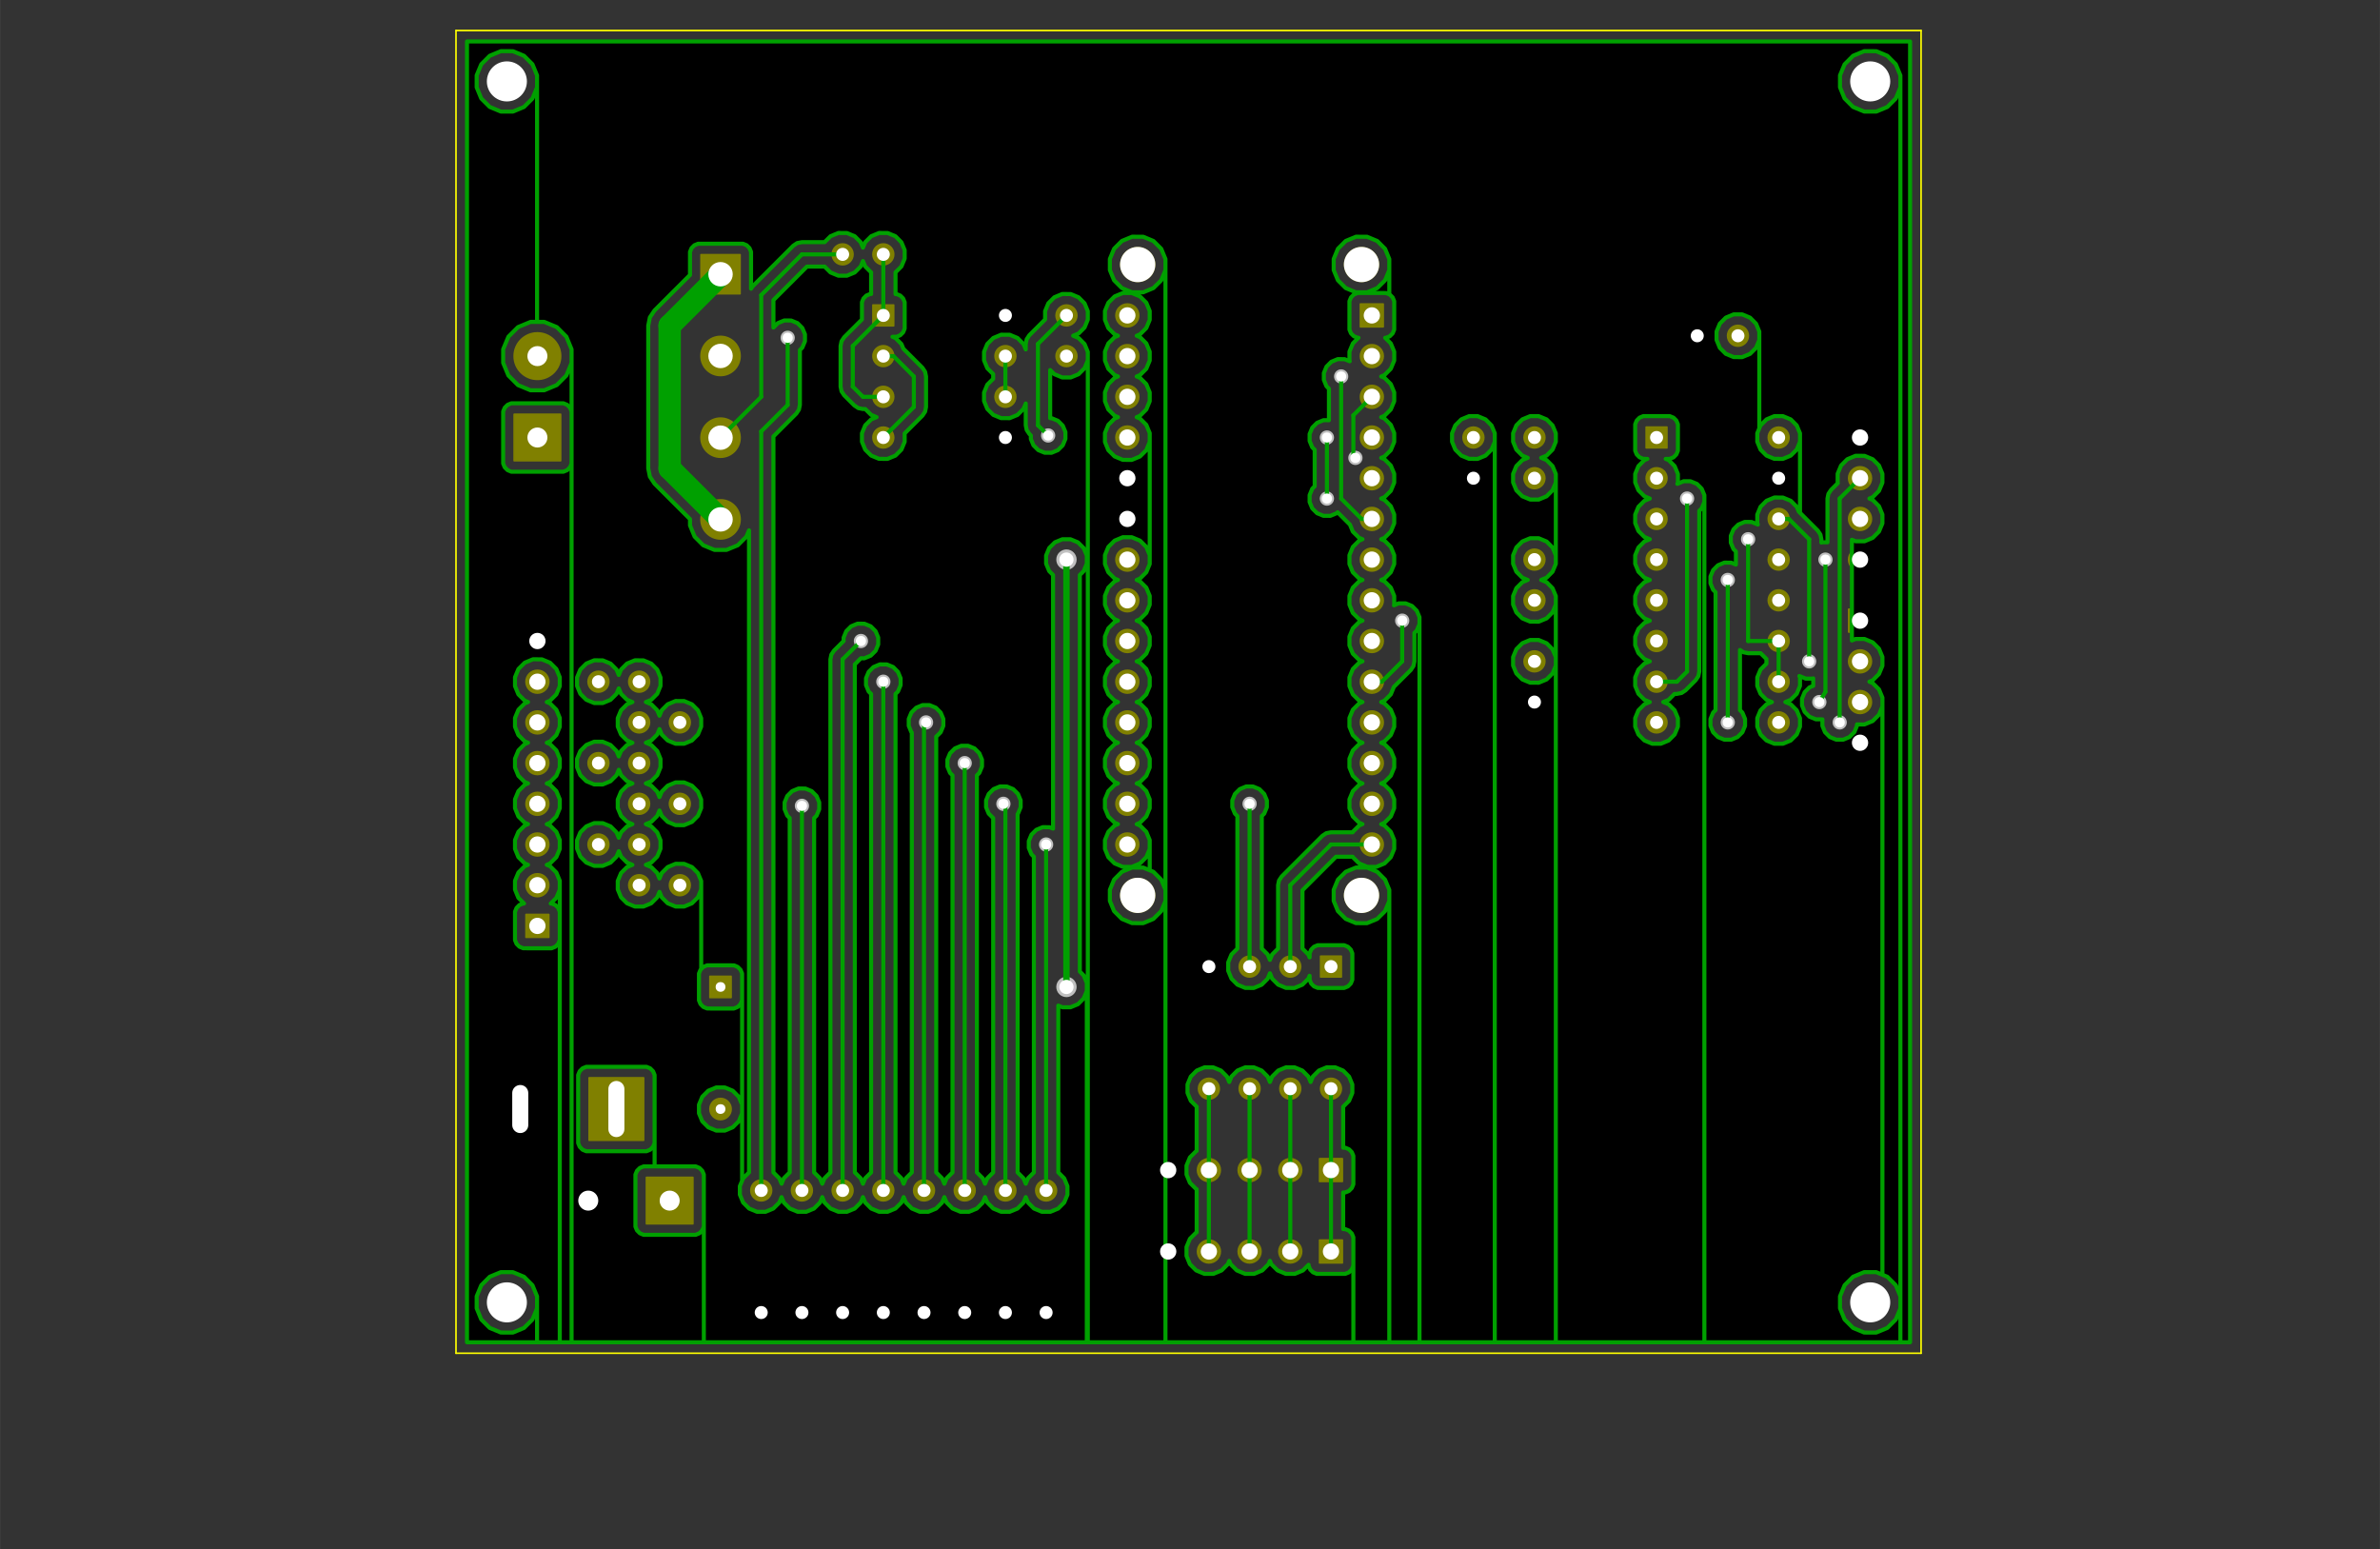 <?xml version="1.0" standalone="no"?>
 <!DOCTYPE svg PUBLIC "-//W3C//DTD SVG 1.1//EN" 
 "http://www.w3.org/Graphics/SVG/1.1/DTD/svg11.dtd"> 
<svg xmlns="http://www.w3.org/2000/svg" version="1.1" 
    width="14.854cm" height="9.667cm" viewBox="0 0 58480 38060 ">
<rect x="0" y="0" width="58480" height="38060" fill="#333333" stroke="none"/>
<title>SVG Picture created as MetroMiniABSBiDir-noCANSlave-B_Cu.svg date 2018/07/26 16:45:05 </title>
  <desc>Picture generated by PCBNEW </desc>
<g style="fill:#000000; fill-opacity:1;stroke:#000000; stroke-opacity:1;
stroke-linecap:round; stroke-linejoin:round; "
 transform="translate(0 0) scale(1 1)">
</g>
<g style="fill:#FFFF00; fill-opacity:0.0; 
stroke:#FFFF00; stroke-width:39.37; stroke-opacity:1; 
stroke-linecap:round; stroke-linejoin:round;">
<path d="M47204 33250
L11204 33250
" />
<path d="M47204 750
L47204 33250
" />
<path d="M11204 750
L47204 750
" />
<path d="M11204 33250
L11204 750
" />
</g>
<g style="fill:#808000; fill-opacity:0.0; 
stroke:#808000; stroke-width:39.37; stroke-opacity:1; 
stroke-linecap:round; stroke-linejoin:round;">
</g>
<g style="fill:#808000; fill-opacity:1.0; 
stroke:#808000; stroke-width:39.37; stroke-opacity:1; 
stroke-linecap:round; stroke-linejoin:round;">
<polyline style="fill-rule:evenodd;"
points="13484,23030
12924,23030
12924,22469
13484,22469
13484,23030
" /> 
<circle cx="13204.3" cy="21750" r="280.315" /> 
<circle cx="13204.3" cy="20750" r="280.315" /> 
<circle cx="13204.3" cy="19750" r="280.315" /> 
<circle cx="13204.3" cy="18750" r="280.315" /> 
<circle cx="13204.3" cy="17750" r="280.315" /> 
<circle cx="13204.3" cy="16750" r="280.315" /> 
<circle cx="13204.3" cy="15750" r="280.315" /> 
<circle cx="14704.3" cy="16750" r="255.315" /> 
<circle cx="15704.3" cy="16750" r="255.315" /> 
<circle cx="15704.3" cy="17750" r="255.315" /> 
<circle cx="16704.3" cy="17750" r="255.315" /> 
<circle cx="14704.3" cy="18750" r="255.315" /> 
<circle cx="15704.3" cy="18750" r="255.315" /> 
<circle cx="15704.3" cy="19750" r="255.315" /> 
<circle cx="16704.3" cy="19750" r="255.315" /> 
<circle cx="14704.3" cy="20750" r="255.315" /> 
<circle cx="15704.3" cy="20750" r="255.315" /> 
<circle cx="15704.3" cy="21750" r="255.315" /> 
<circle cx="16704.3" cy="21750" r="255.315" /> 
<circle cx="26204.3" cy="7750" r="255.315" /> 
<circle cx="26204.3" cy="8750" r="255.315" /> 
<circle cx="20704.3" cy="6250" r="255.315" /> 
<circle cx="21704.3" cy="6250" r="255.315" /> 
<polyline style="fill-rule:evenodd;"
points="32984,30469
32984,31030
32424,31030
32424,30469
32984,30469
" /> 
<circle cx="31704.3" cy="30750" r="280.315" /> 
<circle cx="30704.3" cy="30750" r="280.315" /> 
<circle cx="29704.3" cy="30750" r="280.315" /> 
<circle cx="28704.3" cy="30750" r="280.315" /> 
<polyline style="fill-rule:evenodd;"
points="32984,28469
32984,29030
32424,29030
32424,28469
32984,28469
" /> 
<circle cx="31704.3" cy="28750" r="280.315" /> 
<circle cx="30704.3" cy="28750" r="280.315" /> 
<circle cx="29704.3" cy="28750" r="280.315" /> 
<circle cx="28704.3" cy="28750" r="280.315" /> 
<polyline style="fill-rule:evenodd;"
points="45424,10469
45984,10469
45984,11030
45424,11030
45424,10469
" /> 
<circle cx="45704.3" cy="11750" r="280.315" /> 
<circle cx="45704.3" cy="12750" r="280.315" /> 
<circle cx="45704.3" cy="13750" r="280.315" /> 
<polyline style="fill-rule:evenodd;"
points="45424,14969
45984,14969
45984,15530
45424,15530
45424,14969
" /> 
<circle cx="45704.3" cy="16250" r="280.315" /> 
<circle cx="45704.3" cy="17250" r="280.315" /> 
<circle cx="45704.3" cy="18250" r="280.315" /> 
<polyline style="fill-rule:evenodd;"
points="13775,11320
12633,11320
12633,10179
13775,10179
13775,11320
" /> 
<circle cx="13204.3" cy="8750" r="570.815" /> 
<circle cx="33454.3" cy="6500" r="413.386" /> 
<circle cx="27954.3" cy="6500" r="413.386" /> 
<circle cx="33454.3" cy="22000" r="413.386" /> 
<circle cx="27954.3" cy="22000" r="413.386" /> 
<circle cx="33708.3" cy="13750" r="280.315" /> 
<circle cx="33708.3" cy="12750" r="280.315" /> 
<circle cx="33708.3" cy="11750" r="280.315" /> 
<circle cx="33708.3" cy="10750" r="280.315" /> 
<circle cx="33708.3" cy="9750" r="280.315" /> 
<circle cx="33708.3" cy="8750" r="280.315" /> 
<polyline style="fill-rule:evenodd;"
points="33427,7469
33988,7469
33988,8030
33427,8030
33427,7469
" /> 
<circle cx="33708.3" cy="14750" r="280.315" /> 
<circle cx="33708.3" cy="15750" r="280.315" /> 
<circle cx="33708.3" cy="16750" r="280.315" /> 
<circle cx="33708.3" cy="17750" r="280.315" /> 
<circle cx="33708.3" cy="18750" r="280.315" /> 
<circle cx="33708.3" cy="19750" r="280.315" /> 
<circle cx="33708.3" cy="20750" r="280.315" /> 
<circle cx="27700.4" cy="20750" r="280.315" /> 
<circle cx="27700.4" cy="19750" r="280.315" /> 
<circle cx="27700.4" cy="18750" r="280.315" /> 
<circle cx="27700.4" cy="17750" r="280.315" /> 
<circle cx="27700.4" cy="16750" r="280.315" /> 
<circle cx="27700.4" cy="15750" r="280.315" /> 
<circle cx="27700.4" cy="14750" r="280.315" /> 
<circle cx="27700.4" cy="13750" r="280.315" /> 
<circle cx="27700.4" cy="12750" r="280.315" /> 
<circle cx="27700.4" cy="11750" r="280.315" /> 
<circle cx="27700.4" cy="10750" r="280.315" /> 
<circle cx="27700.4" cy="9750" r="280.315" /> 
<circle cx="27700.4" cy="8750" r="280.315" /> 
<circle cx="27700.4" cy="7750" r="280.315" /> 
<polyline style="fill-rule:evenodd;"
points="17224,6257
18184,6257
18184,7218
17224,7218
17224,6257
" /> 
<circle cx="17704.3" cy="8746.06" r="480.315" /> 
<circle cx="17704.3" cy="10753.9" r="480.315" /> 
<circle cx="17704.3" cy="12761.8" r="480.315" /> 
<polyline style="fill-rule:evenodd;"
points="17964,24510
17444,24510
17444,23989
17964,23989
17964,24510
" /> 
<circle cx="17704.3" cy="27250" r="260.315" /> 
<polyline style="fill-rule:evenodd;"
points="21449,7494
21959,7494
21959,8005
21449,8005
21449,7494
" /> 
<circle cx="21704.3" cy="8750" r="255.315" /> 
<circle cx="21704.3" cy="9750" r="255.315" /> 
<circle cx="21704.3" cy="10750" r="255.315" /> 
<circle cx="24704.3" cy="10750" r="255.315" /> 
<circle cx="24704.3" cy="9750" r="255.315" /> 
<circle cx="24704.3" cy="8750" r="255.315" /> 
<circle cx="24704.3" cy="7750" r="255.315" /> 
<polyline style="fill-rule:evenodd;"
points="32959,23494
32959,24005
32449,24005
32449,23494
32959,23494
" /> 
<circle cx="31704.3" cy="23750" r="255.315" /> 
<circle cx="30704.3" cy="23750" r="255.315" /> 
<circle cx="29704.3" cy="23750" r="255.315" /> 
<circle cx="29704.3" cy="26750" r="255.315" /> 
<circle cx="30704.3" cy="26750" r="255.315" /> 
<circle cx="31704.3" cy="26750" r="255.315" /> 
<circle cx="32704.3" cy="26750" r="255.315" /> 
<polyline style="fill-rule:evenodd;"
points="40449,10494
40959,10494
40959,11005
40449,11005
40449,10494
" /> 
<circle cx="40704.3" cy="11750" r="255.315" /> 
<circle cx="40704.3" cy="12750" r="255.315" /> 
<circle cx="40704.3" cy="13750" r="255.315" /> 
<circle cx="40704.3" cy="14750" r="255.315" /> 
<circle cx="40704.3" cy="15750" r="255.315" /> 
<circle cx="40704.3" cy="16750" r="255.315" /> 
<circle cx="40704.3" cy="17750" r="255.315" /> 
<circle cx="43704.3" cy="17750" r="255.315" /> 
<circle cx="43704.3" cy="16750" r="255.315" /> 
<circle cx="43704.3" cy="15750" r="255.315" /> 
<circle cx="43704.3" cy="14750" r="255.315" /> 
<circle cx="43704.3" cy="13750" r="255.315" /> 
<circle cx="43704.3" cy="12750" r="255.315" /> 
<circle cx="43704.3" cy="11750" r="255.315" /> 
<circle cx="43704.3" cy="10750" r="255.315" /> 
<circle cx="37704.3" cy="10750" r="255.315" /> 
<circle cx="37704.3" cy="11750" r="255.315" /> 
<circle cx="37704.3" cy="13750" r="255.315" /> 
<circle cx="37704.3" cy="14750" r="255.315" /> 
<circle cx="36204.3" cy="10750" r="255.315" /> 
<circle cx="36204.3" cy="11750" r="255.315" /> 
<circle cx="37704.3" cy="16250" r="255.315" /> 
<circle cx="37704.3" cy="17250" r="255.315" /> 
<circle cx="42704.3" cy="8250" r="255.315" /> 
<circle cx="41704.3" cy="8250" r="255.315" /> 
<polyline style="fill-rule:evenodd;"
points="14475,28017
14475,26482
15814,26482
15814,28017
14475,28017
" /> 
<polyline style="fill-rule:evenodd;"
points="12113,27919
12113,26580
13452,26580
13452,27919
12113,27919
" /> 
<polyline style="fill-rule:evenodd;"
points="18449,32505
18449,31994
18959,31994
18959,32505
18449,32505
" /> 
<circle cx="19704.3" cy="32250" r="255.315" /> 
<circle cx="20704.3" cy="32250" r="255.315" /> 
<circle cx="21704.3" cy="32250" r="255.315" /> 
<circle cx="22704.3" cy="32250" r="255.315" /> 
<circle cx="23704.3" cy="32250" r="255.315" /> 
<circle cx="24704.3" cy="32250" r="255.315" /> 
<circle cx="25704.3" cy="32250" r="255.315" /> 
<circle cx="25704.3" cy="29250" r="255.315" /> 
<circle cx="24704.3" cy="29250" r="255.315" /> 
<circle cx="23704.3" cy="29250" r="255.315" /> 
<circle cx="22704.3" cy="29250" r="255.315" /> 
<circle cx="21704.3" cy="29250" r="255.315" /> 
<circle cx="20704.3" cy="29250" r="255.315" /> 
<circle cx="19704.3" cy="29250" r="255.315" /> 
<circle cx="18704.3" cy="29250" r="255.315" /> 
<polyline style="fill-rule:evenodd;"
points="17025,28929
17025,30070
15883,30070
15883,28929
17025,28929
" /> 
<circle cx="14454.3" cy="29500" r="570.815" /> 
</g>
<g style="fill:#C0C0C0; fill-opacity:1.0; 
stroke:#C0C0C0; stroke-width:39.37; stroke-opacity:1; 
stroke-linecap:round; stroke-linejoin:round;">
<circle cx="25754.3" cy="10700" r="155.315" /> 
<circle cx="44454.3" cy="16250" r="155.315" /> 
<circle cx="34454.3" cy="15250" r="155.315" /> 
<circle cx="42454.3" cy="17750" r="155.315" /> 
<circle cx="42454.3" cy="14250" r="155.315" /> 
<circle cx="23704.3" cy="18750" r="155.315" /> 
<circle cx="24654.3" cy="19750" r="155.315" /> 
<circle cx="25704.3" cy="20750" r="155.315" /> 
<circle cx="45204.3" cy="17750" r="155.315" /> 
<circle cx="19354.3" cy="8300" r="155.315" /> 
<circle cx="19704.3" cy="19800" r="155.315" /> 
<circle cx="21154.3" cy="15750" r="155.315" /> 
<circle cx="21704.3" cy="16750" r="155.315" /> 
<circle cx="22754.3" cy="17750" r="155.315" /> 
<circle cx="42954.3" cy="13250" r="155.315" /> 
<circle cx="32954.3" cy="9250" r="155.315" /> 
<circle cx="44854.3" cy="13750" r="155.315" /> 
<circle cx="44704.3" cy="17250" r="155.315" /> 
<circle cx="32604.3" cy="10750" r="155.315" /> 
<circle cx="32604.3" cy="12250" r="155.315" /> 
<circle cx="33304.3" cy="11250" r="155.315" /> 
<circle cx="41454.3" cy="12250" r="155.315" /> 
<circle cx="26204.3" cy="13750" r="230.315" /> 
<circle cx="26204.3" cy="24250" r="230.315" /> 
<circle cx="30704.3" cy="19750" r="155.315" /> 
</g>
<g style="fill:#00A000; fill-opacity:1.0; 
stroke:#00A000; stroke-width:100; stroke-opacity:1; 
stroke-linecap:round; stroke-linejoin:round;">
<path d="M26204 7750
L25504 8450
" />
<path d="M25504 10450
L25754 10700
" />
<path d="M25504 8450
L25504 10450
" />
<path d="M43954 12750
L43704 12750
" />
<path d="M44454 13250
L43954 12750
" />
<path d="M44454 16250
L44454 13250
" />
<path d="M33954 16750
L33708 16750
" />
<path d="M34454 16250
L33954 16750
" />
<path d="M34454 15250
L34454 16250
" />
<path d="M42454 14250
L42454 17750
" />
<path d="M23704 18750
L23704 29250
" />
<path d="M24704 29250
L24704 19800
" />
<path d="M24704 19800
L24654 19750
" />
<path d="M25704 20750
L25704 29250
" />
<path d="M45704 11750
L45204 12250
" />
<path d="M45204 12250
L45204 17750
" />
<path d="M18704 29250
L18704 10600
" />
<path d="M19354 9950
L19354 8300
" />
<path d="M18704 10600
L19354 9950
" />
<path d="M19704 19800
L19704 29250
" />
<path d="M20704 29250
L20704 16200
" />
<path d="M20704 16200
L21154 15750
" />
<path d="M21704 16750
L21704 29250
" />
<path d="M22704 29250
L22704 17800
" />
<path d="M22704 17800
L22754 17750
" />
<path d="M31704 28750
L31704 30750
" />
<path d="M31704 26750
L31704 28750
" />
<path d="M30704 28750
L30704 30750
" />
<path d="M30704 26750
L30704 28750
" />
<path d="M32704 28750
L32704 30750
" />
<path d="M32704 26750
L32704 28750
" />
<path d="M43704 15750
L43704 16750
" />
<path d="M42954 15750
L43704 15750
" />
<path d="M42954 13250
L42954 15750
" />
<path d="M33454 12750
L33708 12750
" />
<path d="M32954 12250
L33454 12750
" />
<path d="M32954 9250
L32954 12250
" />
<path d="M24704 8750
L24704 9750
" />
<path d="M44704 17250
L44854 17000
" />
<path d="M44854 17000
L44854 13750
" />
<path d="M21704 8750
L21954 8750
" />
<path d="M22454 10000
L21704 10750
" />
<path d="M22454 9250
L22454 10000
" />
<path d="M21954 8750
L22454 9250
" />
</g>
<g style="fill:#00A000; fill-opacity:1.0; 
stroke:#00A000; stroke-width:551.181; stroke-opacity:1; 
stroke-linecap:round; stroke-linejoin:round;">
<path d="M17704 6738
L17704 6750
" />
<path d="M16454 11511
L17704 12761
" />
<path d="M16454 8000
L16454 11511
" />
<path d="M17704 6750
L16454 8000
" />
</g>
<g style="fill:#00A000; fill-opacity:1.0; 
stroke:#00A000; stroke-width:100; stroke-opacity:1; 
stroke-linecap:round; stroke-linejoin:round;">
<path d="M32604 12250
L32604 10750
" />
<path d="M33254 10203
L33708 9750
" />
<path d="M33254 11200
L33254 10203
" />
<path d="M33304 11250
L33254 11200
" />
<path d="M41204 16750
L40704 16750
" />
<path d="M41454 16500
L41204 16750
" />
<path d="M41454 12250
L41454 16500
" />
</g>
<g style="fill:#00A000; fill-opacity:1.0; 
stroke:#00A000; stroke-width:157.48; stroke-opacity:1; 
stroke-linecap:round; stroke-linejoin:round;">
<path d="M26204 24250
L26204 13750
" />
</g>
<g style="fill:#00A000; fill-opacity:1.0; 
stroke:#00A000; stroke-width:100; stroke-opacity:1; 
stroke-linecap:round; stroke-linejoin:round;">
<path d="M17704 10753
L17704 10750
" />
<path d="M19704 6250
L20704 6250
" />
<path d="M18704 7250
L19704 6250
" />
<path d="M18704 9750
L18704 7250
" />
<path d="M17704 10750
L18704 9750
" />
<path d="M21704 6250
L21704 7750
" />
<path d="M21704 7750
L20954 8500
" />
<path d="M20954 8500
L20954 9500
" />
<path d="M20954 9500
L21204 9750
" />
<path d="M21204 9750
L21704 9750
" />
<path d="M30704 23750
L30704 19750
" />
<path d="M31704 23750
L31704 21750
" />
<path d="M32704 20750
L33708 20750
" />
<path d="M31704 21750
L32704 20750
" />
<path d="M29704 28750
L29704 30750
" />
<path d="M29704 26750
L29704 28750
" />
</g>
<g style="fill:#00A000; fill-opacity:1.0; 
stroke:#00A000; stroke-width:39.37; stroke-opacity:1; 
stroke-linecap:round; stroke-linejoin:round;">
<polyline style="fill-rule:evenodd;"
points="46934,32980
46696,32980
46696,31853
46696,1853
46583,1580
46375,1371
46102,1258
45807,1257
45534,1370
45325,1579
45212,1851
45212,2146
45324,2419
45533,2628
45806,2741
46101,2742
46374,2629
46583,2420
46696,2148
46696,1853
46696,31853
46583,31580
46375,31371
46254,31321
46254,17141
46170,16938
46016,16784
45934,16750
46015,16716
46170,16561
46254,16359
46254,16141
46170,15938
46016,15784
45814,15700
45595,15699
45504,15737
45504,13262
45594,13299
45813,13300
46015,13216
46170,13061
46254,12859
46254,12641
46170,12438
46016,12284
45934,12250
46015,12216
46170,12061
46254,11859
46254,11641
46170,11438
46016,11284
45814,11200
45595,11199
45393,11283
45238,11438
45154,11640
45154,11858
45159,11870
44992,12037
44927,12135
44904,12250
44904,13325
44770,13324
44754,13331
44754,13250
44731,13135
44666,13037
44666,13037
44229,12600
44229,10646
44149,10453
44002,10305
43809,10225
43600,10224
43407,10304
43259,10452
43229,10524
43229,8146
43149,7953
43002,7805
42809,7725
42600,7724
42407,7804
42259,7952
42179,8145
42179,8353
42259,8547
42406,8694
42599,8774
42808,8775
43001,8695
43149,8547
43229,8354
43229,8146
43229,10524
43179,10645
43179,10853
43259,11047
43406,11194
43599,11274
43808,11275
44001,11195
44149,11047
44229,10854
44229,10646
44229,12600
44197,12568
44149,12453
44002,12305
43809,12225
43600,12224
43407,12304
43259,12452
43179,12645
43179,12853
43193,12889
43039,12825
42870,12824
42713,12889
42594,13008
42529,13165
42529,13334
42593,13490
42654,13551
42654,13872
42539,13825
42370,13824
42213,13889
42094,14008
42029,14165
42029,14334
42093,14490
42154,14551
42154,17448
42094,17508
42029,17665
42029,17834
42093,17990
42213,18110
42369,18174
42538,18175
42694,18110
42814,17991
42879,17834
42879,17665
42814,17509
42754,17448
42754,15970
42839,16027
42954,16050
43261,16050
43404,16192
43404,16307
43259,16452
43179,16645
43179,16853
43259,17047
43406,17194
43539,17250
43407,17304
43259,17452
43179,17645
43179,17853
43259,18047
43406,18194
43599,18274
43808,18275
44001,18195
44149,18047
44229,17854
44229,17646
44149,17453
44002,17305
43869,17249
44001,17195
44149,17047
44229,16854
44229,16646
44214,16610
44369,16674
44538,16675
44554,16668
44554,16852
44463,16889
44344,17008
44279,17165
44279,17334
44343,17490
44463,17610
44619,17674
44779,17675
44779,17834
44843,17990
44963,18110
45119,18174
45288,18175
45444,18110
45564,17991
45629,17834
45629,17799
45813,17800
46015,17716
46170,17561
46254,17359
46254,17141
46254,31321
46102,31258
45807,31257
45534,31370
45325,31579
45212,31851
45212,32146
45324,32419
45533,32628
45806,32741
46101,32742
46374,32629
46583,32420
46696,32148
46696,31853
46696,32980
41879,32980
41879,12165
41814,12009
41695,11889
41539,11825
41370,11824
41215,11889
41229,11854
41229,11646
41149,11453
41002,11305
40929,11275
41028,11275
41120,11237
41191,11166
41229,11074
41229,10975
41229,10425
41191,10333
41121,10263
41029,10225
40929,10224
40379,10224
40287,10262
40217,10333
40179,10425
40179,10524
40179,11074
40217,11166
40287,11236
40379,11274
40478,11275
40479,11275
40407,11304
40259,11452
40179,11645
40179,11853
40259,12047
40406,12194
40539,12250
40407,12304
40259,12452
40179,12645
40179,12853
40259,13047
40406,13194
40539,13250
40407,13304
40259,13452
40179,13645
40179,13853
40259,14047
40406,14194
40539,14250
40407,14304
40259,14452
40179,14645
40179,14853
40259,15047
40406,15194
40539,15250
40407,15304
40259,15452
40179,15645
40179,15853
40259,16047
40406,16194
40539,16250
40407,16304
40259,16452
40179,16645
40179,16853
40259,17047
40406,17194
40539,17250
40407,17304
40259,17452
40179,17645
40179,17853
40259,18047
40406,18194
40599,18274
40808,18275
41001,18195
41149,18047
41229,17854
41229,17646
41149,17453
41002,17305
40869,17249
41001,17195
41146,17050
41204,17050
41204,17049
41319,17027
41319,17027
41416,16962
41666,16712
41666,16712
41731,16614
41754,16500
41754,16500
41754,12551
41814,12491
41879,12334
41879,12165
41879,32980
38229,32980
38229,16146
38229,14646
38149,14453
38002,14305
37869,14249
38001,14195
38149,14047
38229,13854
38229,13646
38229,11646
38149,11453
38002,11305
37869,11249
38001,11195
38149,11047
38229,10854
38229,10646
38149,10453
38002,10305
37809,10225
37600,10224
37407,10304
37259,10452
37179,10645
37179,10853
37259,11047
37406,11194
37539,11250
37407,11304
37259,11452
37179,11645
37179,11853
37259,12047
37406,12194
37599,12274
37808,12275
38001,12195
38149,12047
38229,11854
38229,11646
38229,13646
38149,13453
38002,13305
37809,13225
37600,13224
37407,13304
37259,13452
37179,13645
37179,13853
37259,14047
37406,14194
37539,14250
37407,14304
37259,14452
37179,14645
37179,14853
37259,15047
37406,15194
37599,15274
37808,15275
38001,15195
38149,15047
38229,14854
38229,14646
38229,16146
38149,15953
38002,15805
37809,15725
37600,15724
37407,15804
37259,15952
37179,16145
37179,16353
37259,16547
37406,16694
37599,16774
37808,16775
38001,16695
38149,16547
38229,16354
38229,16146
38229,32980
36729,32980
36729,10646
36649,10453
36502,10305
36309,10225
36100,10224
35907,10304
35759,10452
35679,10645
35679,10853
35759,11047
35906,11194
36099,11274
36308,11275
36501,11195
36649,11047
36729,10854
36729,10646
36729,32980
34879,32980
34879,15165
34814,15009
34695,14889
34539,14825
34370,14824
34252,14873
34258,14859
34258,14641
34174,14438
34020,14284
33938,14250
34019,14216
34174,14061
34258,13859
34258,13641
34174,13438
34020,13284
33938,13250
34019,13216
34174,13061
34258,12859
34258,12641
34174,12438
34020,12284
33938,12250
34019,12216
34174,12061
34258,11859
34258,11641
34174,11438
34020,11284
33938,11250
34019,11216
34174,11061
34258,10859
34258,10641
34174,10438
34020,10284
33938,10250
34019,10216
34174,10061
34258,9859
34258,9641
34174,9438
34020,9284
33938,9250
34019,9216
34174,9061
34258,8859
34258,8641
34174,8438
34036,8300
34057,8300
34149,8262
34220,8191
34258,8099
34258,8000
34258,7400
34220,7308
34150,7238
34137,7232
34137,6364
34033,6113
33841,5921
33590,5817
33319,5816
33067,5920
32875,6112
32771,6363
32771,6635
32874,6886
33066,7078
33317,7182
33589,7183
33840,7079
34033,6887
34137,6636
34137,6364
34137,7232
34058,7200
33958,7199
33358,7199
33266,7237
33196,7308
33158,7400
33158,7499
33158,8099
33196,8191
33266,8261
33358,8299
33380,8299
33242,8438
33158,8640
33158,8858
33165,8877
33039,8825
32870,8824
32713,8889
32594,9008
32529,9165
32529,9334
32593,9490
32654,9551
32654,10325
32520,10324
32363,10389
32244,10508
32179,10665
32179,10834
32243,10990
32304,11051
32304,11948
32244,12008
32179,12165
32179,12334
32243,12490
32363,12610
32519,12674
32688,12675
32844,12610
32867,12587
33171,12891
33241,13061
33396,13215
33478,13249
33397,13283
33242,13438
33158,13640
33158,13858
33241,14061
33396,14215
33478,14249
33397,14283
33242,14438
33158,14640
33158,14858
33241,15061
33396,15215
33478,15249
33397,15283
33242,15438
33158,15640
33158,15858
33241,16061
33396,16215
33478,16249
33397,16283
33242,16438
33158,16640
33158,16858
33241,17061
33396,17215
33478,17249
33397,17283
33242,17438
33158,17640
33158,17858
33241,18061
33396,18215
33478,18249
33397,18283
33242,18438
33158,18640
33158,18858
33241,19061
33396,19215
33478,19249
33397,19283
33242,19438
33158,19640
33158,19858
33241,20061
33396,20215
33478,20249
33397,20283
33242,20438
33237,20450
32704,20450
32589,20472
32492,20537
31492,21537
31427,21635
31404,21750
31404,23307
31259,23452
31204,23585
31149,23453
31004,23307
31004,20051
31064,19991
31129,19834
31129,19665
31064,19509
30945,19389
30789,19325
30620,19324
30463,19389
30344,19508
30279,19665
30279,19834
30343,19990
30404,20051
30404,23307
30259,23452
30179,23645
30179,23853
30259,24047
30406,24194
30599,24274
30808,24275
31001,24195
31149,24047
31204,23914
31259,24047
31406,24194
31599,24274
31808,24275
32001,24195
32149,24047
32179,23975
32179,24074
32217,24166
32287,24236
32379,24274
32478,24275
33028,24275
33120,24237
33191,24166
33229,24074
33229,23975
33229,23425
33191,23333
33121,23263
33029,23225
32929,23224
32379,23224
32287,23262
32217,23333
32179,23425
32179,23524
32179,23524
32149,23453
32004,23307
32004,21874
32828,21050
33237,21050
33241,21061
33396,21215
33598,21299
33817,21300
34019,21216
34174,21061
34258,20859
34258,20641
34174,20438
34020,20284
33938,20250
34019,20216
34174,20061
34258,19859
34258,19641
34174,19438
34020,19284
33938,19250
34019,19216
34174,19061
34258,18859
34258,18641
34174,18438
34020,18284
33938,18250
34019,18216
34174,18061
34258,17859
34258,17641
34174,17438
34020,17284
33938,17250
34019,17216
34174,17061
34250,16877
34666,16462
34666,16462
34731,16364
34754,16250
34754,16250
34754,15551
34814,15491
34879,15334
34879,15165
34879,32980
34137,32980
34137,21864
34033,21613
33841,21421
33590,21317
33319,21316
33067,21420
32875,21612
32771,21863
32771,22135
32874,22386
33066,22578
33317,22682
33589,22683
33840,22579
34033,22387
34137,22136
34137,21864
34137,32980
33254,32980
33254,31000
33254,30400
33216,30308
33146,30238
33054,30200
33004,30200
33004,29300
33053,29300
33145,29262
33216,29191
33254,29099
33254,29000
33254,28400
33216,28308
33146,28238
33054,28200
33004,28200
33004,27192
33149,27047
33229,26854
33229,26646
33149,26453
33002,26305
32809,26225
32600,26224
32407,26304
32259,26452
32204,26585
32149,26453
32002,26305
31809,26225
31600,26224
31407,26304
31259,26452
31204,26585
31149,26453
31002,26305
30809,26225
30600,26224
30407,26304
30259,26452
30204,26585
30149,26453
30002,26305
29809,26225
29600,26224
29407,26304
29259,26452
29179,26645
29179,26853
29259,27047
29404,27192
29404,28278
29393,28283
29238,28438
29154,28640
29154,28858
29237,29061
29392,29215
29404,29220
29404,30278
29393,30283
29238,30438
29154,30640
29154,30858
29237,31061
29392,31215
29594,31299
29813,31300
30015,31216
30170,31061
30204,30980
30237,31061
30392,31215
30594,31299
30813,31300
31015,31216
31170,31061
31204,30980
31237,31061
31392,31215
31594,31299
31813,31300
32015,31216
32154,31077
32154,31099
32192,31191
32262,31261
32354,31299
32453,31300
33053,31300
33145,31262
33216,31191
33254,31099
33254,31000
33254,32980
28637,32980
28637,21864
28637,6364
28533,6113
28341,5921
28090,5817
27819,5816
27567,5920
27375,6112
27271,6363
27271,6635
27374,6886
27566,7078
27817,7182
28089,7183
28340,7079
28533,6887
28637,6636
28637,6364
28637,21864
28533,21613
28341,21421
28250,21383
28250,20641
28166,20438
28012,20284
27930,20250
28011,20216
28166,20061
28250,19859
28250,19641
28166,19438
28012,19284
27930,19250
28011,19216
28166,19061
28250,18859
28250,18641
28166,18438
28012,18284
27930,18250
28011,18216
28166,18061
28250,17859
28250,17641
28166,17438
28012,17284
27930,17250
28011,17216
28166,17061
28250,16859
28250,16641
28166,16438
28012,16284
27930,16250
28011,16216
28166,16061
28250,15859
28250,15641
28166,15438
28012,15284
27930,15250
28011,15216
28166,15061
28250,14859
28250,14641
28166,14438
28012,14284
27930,14250
28011,14216
28166,14061
28250,13859
28250,13641
28250,10641
28166,10438
28012,10284
27930,10250
28011,10216
28166,10061
28250,9859
28250,9641
28166,9438
28012,9284
27930,9250
28011,9216
28166,9061
28250,8859
28250,8641
28166,8438
28012,8284
27930,8250
28011,8216
28166,8061
28250,7859
28250,7641
28166,7438
28012,7284
27810,7200
27591,7199
27389,7283
27234,7438
27150,7640
27150,7858
27233,8061
27388,8215
27470,8249
27389,8283
27234,8438
27150,8640
27150,8858
27233,9061
27388,9215
27470,9249
27389,9283
27234,9438
27150,9640
27150,9858
27233,10061
27388,10215
27470,10249
27389,10283
27234,10438
27150,10640
27150,10858
27233,11061
27388,11215
27590,11299
27809,11300
28011,11216
28166,11061
28250,10859
28250,10641
28250,13641
28166,13438
28012,13284
27810,13200
27591,13199
27389,13283
27234,13438
27150,13640
27150,13858
27233,14061
27388,14215
27470,14249
27389,14283
27234,14438
27150,14640
27150,14858
27233,15061
27388,15215
27470,15249
27389,15283
27234,15438
27150,15640
27150,15858
27233,16061
27388,16215
27470,16249
27389,16283
27234,16438
27150,16640
27150,16858
27233,17061
27388,17215
27470,17249
27389,17283
27234,17438
27150,17640
27150,17858
27233,18061
27388,18215
27470,18249
27389,18283
27234,18438
27150,18640
27150,18858
27233,19061
27388,19215
27470,19249
27389,19283
27234,19438
27150,19640
27150,19858
27233,20061
27388,20215
27470,20249
27389,20283
27234,20438
27150,20640
27150,20858
27233,21061
27388,21215
27590,21299
27809,21300
28011,21216
28166,21061
28250,20859
28250,20641
28250,21383
28090,21317
27819,21316
27567,21420
27375,21612
27271,21863
27271,22135
27374,22386
27566,22578
27817,22682
28089,22683
28340,22579
28533,22387
28637,22136
28637,21864
28637,32980
26729,32980
26729,8646
26649,8453
26502,8305
26369,8249
26501,8195
26649,8047
26729,7854
26729,7646
26649,7453
26502,7305
26309,7225
26100,7224
25907,7304
25759,7452
25679,7645
25679,7850
25292,8237
25227,8335
25204,8450
25204,8585
25149,8453
25002,8305
24809,8225
24600,8224
24407,8304
24259,8452
24179,8645
24179,8853
24259,9047
24404,9192
24404,9307
24259,9452
24179,9645
24179,9853
24259,10047
24406,10194
24599,10274
24808,10275
25001,10195
25149,10047
25204,9914
25204,10450
25227,10564
25292,10662
25329,10699
25329,10784
25393,10940
25513,11060
25669,11124
25838,11125
25994,11060
26114,10941
26179,10784
26179,10615
26114,10459
25995,10339
25839,10275
25804,10275
25804,9092
25906,9194
26099,9274
26308,9275
26501,9195
26649,9047
26729,8854
26729,8646
26729,32980
26704,32980
26704,24150
26628,23967
26533,23871
26533,14128
26627,14033
26704,13849
26704,13650
26628,13467
26487,13326
26304,13250
26105,13249
25921,13325
25780,13466
25704,13650
25704,13849
25780,14032
25875,14128
25875,20360
25789,20325
25620,20324
25463,20389
25344,20508
25279,20665
25279,20834
25343,20990
25404,21051
25404,28807
25259,28952
25204,29085
25149,28953
25004,28807
25004,20001
25014,19991
25079,19834
25079,19665
25014,19509
24895,19389
24739,19325
24570,19324
24413,19389
24294,19508
24229,19665
24229,19834
24293,19990
24404,20101
24404,28807
24259,28952
24204,29085
24149,28953
24004,28807
24004,19051
24064,18991
24129,18834
24129,18665
24064,18509
23945,18389
23789,18325
23620,18324
23463,18389
23344,18508
23279,18665
23279,18834
23343,18990
23404,19051
23404,28807
23259,28952
23204,29085
23149,28953
23004,28807
23004,18100
23114,17991
23179,17834
23179,17665
23114,17509
22995,17389
22839,17325
22670,17324
22513,17389
22394,17508
22329,17665
22329,17834
22393,17990
22404,18000
22404,28807
22259,28952
22204,29085
22149,28953
22004,28807
22004,17051
22064,16991
22129,16834
22129,16665
22064,16509
21945,16389
21789,16325
21620,16324
21463,16389
21344,16508
21279,16665
21279,16834
21343,16990
21404,17051
21404,28807
21259,28952
21204,29085
21149,28953
21004,28807
21004,16324
21153,16174
21238,16175
21394,16110
21514,15991
21579,15834
21579,15665
21514,15509
21395,15389
21239,15325
21070,15324
20913,15389
20794,15508
20729,15665
20729,15750
20492,15987
20427,16085
20404,16200
20404,28807
20259,28952
20204,29085
20149,28953
20004,28807
20004,20101
20064,20041
20129,19884
20129,19715
20064,19559
19945,19439
19789,19375
19620,19374
19463,19439
19344,19558
19279,19715
19279,19884
19343,20040
19404,20101
19404,28807
19259,28952
19204,29085
19149,28953
19004,28807
19004,10724
19566,10162
19566,10162
19631,10064
19654,9950
19654,9950
19654,8601
19714,8541
19779,8384
19779,8215
19714,8059
19595,7939
19439,7875
19270,7874
19113,7939
19004,8048
19004,7374
19828,6550
20261,6550
20406,6694
20599,6774
20808,6775
21001,6695
21149,6547
21204,6414
21259,6547
21404,6692
21404,7224
21379,7224
21287,7262
21217,7333
21179,7425
21179,7524
21179,7850
20742,8287
20677,8385
20654,8500
20654,9500
20677,9614
20742,9712
20992,9962
20992,9962
21089,10027
21204,10050
21261,10050
21406,10194
21539,10250
21407,10304
21259,10452
21179,10645
21179,10853
21259,11047
21406,11194
21599,11274
21808,11275
22001,11195
22149,11047
22229,10854
22229,10649
22666,10212
22666,10212
22731,10114
22754,10000
22754,10000
22754,9250
22731,9135
22666,9037
22666,9037
22197,8568
22149,8453
22002,8305
21929,8275
22028,8275
22120,8237
22191,8166
22229,8074
22229,7975
22229,7425
22191,7333
22121,7263
22029,7225
22004,7225
22004,6692
22149,6547
22229,6354
22229,6146
22149,5953
22002,5805
21809,5725
21600,5724
21407,5804
21259,5952
21204,6085
21149,5953
21002,5805
20809,5725
20600,5724
20407,5804
20261,5950
19704,5950
19589,5972
19492,6037
18492,7037
18454,7094
18454,6188
18416,6096
18346,6026
18254,5988
18154,5988
17154,5988
17062,6026
16992,6096
16954,6188
16954,6287
16954,6756
16082,7628
15968,7798
15928,8000
15928,8000
15928,11511
15928,11511
15968,11712
16082,11883
16954,12755
16954,12910
17068,13186
17278,13397
17554,13511
17852,13511
18128,13398
18339,13187
18404,13031
18404,28807
18259,28952
18234,29012
18234,27145
18234,27144
18234,24480
18234,23920
18196,23828
18126,23758
18034,23720
17934,23719
17374,23719
17282,23757
17229,23811
17229,21646
17149,21453
17002,21305
16809,21225
16600,21224
16407,21304
16259,21452
16204,21585
16149,21453
16002,21305
15869,21249
16001,21195
16149,21047
16229,20854
16229,20646
16149,20453
16002,20305
15869,20249
16001,20195
16149,20047
16204,19914
16259,20047
16406,20194
16599,20274
16808,20275
17001,20195
17149,20047
17229,19854
17229,19646
17149,19453
17002,19305
16809,19225
16600,19224
16407,19304
16259,19452
16204,19585
16149,19453
16002,19305
15869,19249
16001,19195
16149,19047
16229,18854
16229,18646
16149,18453
16002,18305
15869,18249
16001,18195
16149,18047
16204,17914
16259,18047
16406,18194
16599,18274
16808,18275
17001,18195
17149,18047
17229,17854
17229,17646
17149,17453
17002,17305
16809,17225
16600,17224
16407,17304
16259,17452
16204,17585
16149,17453
16002,17305
15869,17249
16001,17195
16149,17047
16229,16854
16229,16646
16149,16453
16002,16305
15809,16225
15600,16224
15407,16304
15259,16452
15204,16585
15149,16453
15002,16305
14809,16225
14600,16224
14407,16304
14259,16452
14179,16645
14179,16853
14259,17047
14406,17194
14599,17274
14808,17275
15001,17195
15149,17047
15204,16914
15259,17047
15406,17194
15539,17250
15407,17304
15259,17452
15179,17645
15179,17853
15259,18047
15406,18194
15539,18250
15407,18304
15259,18452
15204,18585
15149,18453
15002,18305
14809,18225
14600,18224
14407,18304
14259,18452
14179,18645
14179,18853
14259,19047
14406,19194
14599,19274
14808,19275
15001,19195
15149,19047
15204,18914
15259,19047
15406,19194
15539,19250
15407,19304
15259,19452
15179,19645
15179,19853
15259,20047
15406,20194
15539,20250
15407,20304
15259,20452
15204,20585
15149,20453
15002,20305
14809,20225
14600,20224
14407,20304
14259,20452
14179,20645
14179,20853
14259,21047
14406,21194
14599,21274
14808,21275
15001,21195
15149,21047
15204,20914
15259,21047
15406,21194
15539,21250
15407,21304
15259,21452
15179,21645
15179,21853
15259,22047
15406,22194
15599,22274
15808,22275
16001,22195
16149,22047
16204,21914
16259,22047
16406,22194
16599,22274
16808,22275
17001,22195
17149,22047
17229,21854
17229,21646
17229,23811
17212,23828
17174,23920
17174,24019
17174,24579
17212,24671
17282,24741
17374,24779
17473,24780
18033,24780
18125,24742
18196,24671
18234,24579
18234,24480
18234,27144
18153,26950
18004,26800
17810,26720
17599,26719
17404,26800
17255,26949
17174,27144
17174,27354
17254,27549
17403,27699
17598,27779
17809,27780
18004,27699
18153,27550
18234,27355
18234,27145
18234,29012
18179,29145
18179,29353
18259,29547
18406,29694
18599,29774
18808,29775
19001,29695
19149,29547
19204,29414
19259,29547
19406,29694
19599,29774
19808,29775
20001,29695
20149,29547
20204,29414
20259,29547
20406,29694
20599,29774
20808,29775
21001,29695
21149,29547
21204,29414
21259,29547
21406,29694
21599,29774
21808,29775
22001,29695
22149,29547
22204,29414
22259,29547
22406,29694
22599,29774
22808,29775
23001,29695
23149,29547
23204,29414
23259,29547
23406,29694
23599,29774
23808,29775
24001,29695
24149,29547
24204,29414
24259,29547
24406,29694
24599,29774
24808,29775
25001,29695
25149,29547
25204,29414
25259,29547
25406,29694
25599,29774
25808,29775
26001,29695
26149,29547
26229,29354
26229,29146
26149,28953
26004,28807
26004,24708
26104,24749
26303,24750
26487,24674
26627,24533
26704,24349
26704,24150
26704,32980
17294,32980
17294,30040
17294,28859
17256,28768
17186,28697
17094,28659
16995,28659
16084,28659
16084,27987
16084,26413
16046,26321
15976,26250
15884,26212
15784,26212
14406,26212
14314,26250
14244,26320
14206,26412
14206,26512
14206,28086
14244,28178
14314,28249
14406,28287
14505,28287
15883,28287
15975,28249
16046,28179
16084,28087
16084,27987
16084,28659
15814,28659
15722,28697
15652,28767
15613,28859
15613,28959
15613,30140
15651,30231
15722,30302
15813,30340
15913,30340
17094,30340
17186,30302
17256,30232
17294,30140
17294,30040
17294,32980
14044,32980
14044,8583
13917,8274
13681,8037
13372,7909
13196,7909
13196,1853
13083,1580
12875,1371
12602,1258
12307,1257
12034,1370
11825,1579
11712,1851
11712,2146
11824,2419
12033,2628
12306,2741
12601,2742
12874,2629
13083,2420
13196,2148
13196,1853
13196,7909
13037,7909
12728,8037
12492,8273
12363,8582
12363,8916
12491,9225
12727,9462
13036,9590
13370,9590
13679,9462
13916,9226
14044,8917
14044,8583
14044,32980
14044,32980
14044,11290
14044,10109
14006,10018
13936,9947
13844,9909
13745,9909
12564,9909
12472,9947
12402,10017
12363,10109
12363,10209
12363,11390
12401,11481
12472,11552
12563,11590
12663,11590
13844,11590
13936,11552
14006,11482
14044,11390
14044,11290
14044,32980
13754,32980
13754,21641
13670,21438
13516,21284
13434,21250
13515,21216
13670,21061
13754,20859
13754,20641
13670,20438
13516,20284
13434,20250
13515,20216
13670,20061
13754,19859
13754,19641
13670,19438
13516,19284
13434,19250
13515,19216
13670,19061
13754,18859
13754,18641
13670,18438
13516,18284
13434,18250
13515,18216
13670,18061
13754,17859
13754,17641
13670,17438
13516,17284
13434,17250
13515,17216
13670,17061
13754,16859
13754,16641
13670,16438
13516,16284
13314,16200
13095,16199
12893,16283
12738,16438
12654,16640
12654,16858
12737,17061
12892,17215
12974,17249
12893,17283
12738,17438
12654,17640
12654,17858
12737,18061
12892,18215
12974,18249
12893,18283
12738,18438
12654,18640
12654,18858
12737,19061
12892,19215
12974,19249
12893,19283
12738,19438
12654,19640
12654,19858
12737,20061
12892,20215
12974,20249
12893,20283
12738,20438
12654,20640
12654,20858
12737,21061
12892,21215
12974,21249
12893,21283
12738,21438
12654,21640
12654,21858
12737,22061
12876,22199
12854,22199
12762,22237
12692,22308
12654,22400
12654,22499
12654,23099
12692,23191
12762,23261
12854,23299
12953,23300
13553,23300
13645,23262
13716,23191
13754,23099
13754,23000
13754,22400
13716,22308
13646,22238
13554,22200
13532,22200
13670,22061
13754,21859
13754,21641
13754,32980
13196,32980
13196,31853
13083,31580
12875,31371
12602,31258
12307,31257
12034,31370
11825,31579
11712,31851
11712,32146
11824,32419
12033,32628
12306,32741
12601,32742
12874,32629
13083,32420
13196,32148
13196,31853
13196,32980
11474,32980
11474,1019
46934,1019
46934,32980
" /> 
</g>
<g style="fill:#00A000; fill-opacity:0.0; 
stroke:#00A000; stroke-width:100; stroke-opacity:1; 
stroke-linecap:round; stroke-linejoin:round;">
<polyline fill="none;"
points="46934,32980
46696,32980
46696,31853
46696,1853
46583,1580
46375,1371
46102,1258
45807,1257
45534,1370
45325,1579
45212,1851
45212,2146
45324,2419
45533,2628
45806,2741
46101,2742
46374,2629
46583,2420
46696,2148
46696,1853
46696,31853
46583,31580
46375,31371
46254,31321
46254,17141
46170,16938
46016,16784
45934,16750
46015,16716
46170,16561
46254,16359
46254,16141
46170,15938
46016,15784
45814,15700
45595,15699
45504,15737
45504,13262
45594,13299
45813,13300
46015,13216
46170,13061
46254,12859
46254,12641
46170,12438
46016,12284
45934,12250
46015,12216
46170,12061
46254,11859
46254,11641
46170,11438
46016,11284
45814,11200
45595,11199
45393,11283
45238,11438
45154,11640
45154,11858
45159,11870
44992,12037
44927,12135
44904,12250
44904,13325
44770,13324
44754,13331
44754,13250
44731,13135
44666,13037
44666,13037
44229,12600
44229,10646
44149,10453
44002,10305
43809,10225
43600,10224
43407,10304
43259,10452
43229,10524
43229,8146
43149,7953
43002,7805
42809,7725
42600,7724
42407,7804
42259,7952
42179,8145
42179,8353
42259,8547
42406,8694
42599,8774
42808,8775
43001,8695
43149,8547
43229,8354
43229,8146
43229,10524
43179,10645
43179,10853
43259,11047
43406,11194
43599,11274
43808,11275
44001,11195
44149,11047
44229,10854
44229,10646
44229,12600
44197,12568
44149,12453
44002,12305
43809,12225
43600,12224
43407,12304
43259,12452
43179,12645
43179,12853
43193,12889
43039,12825
42870,12824
42713,12889
42594,13008
42529,13165
42529,13334
42593,13490
42654,13551
42654,13872
42539,13825
42370,13824
42213,13889
42094,14008
42029,14165
42029,14334
42093,14490
42154,14551
42154,17448
42094,17508
42029,17665
42029,17834
42093,17990
42213,18110
42369,18174
42538,18175
42694,18110
42814,17991
42879,17834
42879,17665
42814,17509
42754,17448
42754,15970
42839,16027
42954,16050
43261,16050
43404,16192
43404,16307
43259,16452
43179,16645
43179,16853
43259,17047
43406,17194
43539,17250
43407,17304
43259,17452
43179,17645
43179,17853
43259,18047
43406,18194
43599,18274
43808,18275
44001,18195
44149,18047
44229,17854
44229,17646
44149,17453
44002,17305
43869,17249
44001,17195
44149,17047
44229,16854
44229,16646
44214,16610
44369,16674
44538,16675
44554,16668
44554,16852
44463,16889
44344,17008
44279,17165
44279,17334
44343,17490
44463,17610
44619,17674
44779,17675
44779,17834
44843,17990
44963,18110
45119,18174
45288,18175
45444,18110
45564,17991
45629,17834
45629,17799
45813,17800
46015,17716
46170,17561
46254,17359
46254,17141
46254,31321
46102,31258
45807,31257
45534,31370
45325,31579
45212,31851
45212,32146
45324,32419
45533,32628
45806,32741
46101,32742
46374,32629
46583,32420
46696,32148
46696,31853
46696,32980
41879,32980
41879,12165
41814,12009
41695,11889
41539,11825
41370,11824
41215,11889
41229,11854
41229,11646
41149,11453
41002,11305
40929,11275
41028,11275
41120,11237
41191,11166
41229,11074
41229,10975
41229,10425
41191,10333
41121,10263
41029,10225
40929,10224
40379,10224
40287,10262
40217,10333
40179,10425
40179,10524
40179,11074
40217,11166
40287,11236
40379,11274
40478,11275
40479,11275
40407,11304
40259,11452
40179,11645
40179,11853
40259,12047
40406,12194
40539,12250
40407,12304
40259,12452
40179,12645
40179,12853
40259,13047
40406,13194
40539,13250
40407,13304
40259,13452
40179,13645
40179,13853
40259,14047
40406,14194
40539,14250
40407,14304
40259,14452
40179,14645
40179,14853
40259,15047
40406,15194
40539,15250
40407,15304
40259,15452
40179,15645
40179,15853
40259,16047
40406,16194
40539,16250
40407,16304
40259,16452
40179,16645
40179,16853
40259,17047
40406,17194
40539,17250
40407,17304
40259,17452
40179,17645
40179,17853
40259,18047
40406,18194
40599,18274
40808,18275
41001,18195
41149,18047
41229,17854
41229,17646
41149,17453
41002,17305
40869,17249
41001,17195
41146,17050
41204,17050
41204,17049
41319,17027
41319,17027
41416,16962
41666,16712
41666,16712
41731,16614
41754,16500
41754,16500
41754,12551
41814,12491
41879,12334
41879,12165
41879,32980
38229,32980
38229,16146
38229,14646
38149,14453
38002,14305
37869,14249
38001,14195
38149,14047
38229,13854
38229,13646
38229,11646
38149,11453
38002,11305
37869,11249
38001,11195
38149,11047
38229,10854
38229,10646
38149,10453
38002,10305
37809,10225
37600,10224
37407,10304
37259,10452
37179,10645
37179,10853
37259,11047
37406,11194
37539,11250
37407,11304
37259,11452
37179,11645
37179,11853
37259,12047
37406,12194
37599,12274
37808,12275
38001,12195
38149,12047
38229,11854
38229,11646
38229,13646
38149,13453
38002,13305
37809,13225
37600,13224
37407,13304
37259,13452
37179,13645
37179,13853
37259,14047
37406,14194
37539,14250
37407,14304
37259,14452
37179,14645
37179,14853
37259,15047
37406,15194
37599,15274
37808,15275
38001,15195
38149,15047
38229,14854
38229,14646
38229,16146
38149,15953
38002,15805
37809,15725
37600,15724
37407,15804
37259,15952
37179,16145
37179,16353
37259,16547
37406,16694
37599,16774
37808,16775
38001,16695
38149,16547
38229,16354
38229,16146
38229,32980
36729,32980
36729,10646
36649,10453
36502,10305
36309,10225
36100,10224
35907,10304
35759,10452
35679,10645
35679,10853
35759,11047
35906,11194
36099,11274
36308,11275
36501,11195
36649,11047
36729,10854
36729,10646
36729,32980
34879,32980
34879,15165
34814,15009
34695,14889
34539,14825
34370,14824
34252,14873
34258,14859
34258,14641
34174,14438
34020,14284
33938,14250
34019,14216
34174,14061
34258,13859
34258,13641
34174,13438
34020,13284
33938,13250
34019,13216
34174,13061
34258,12859
34258,12641
34174,12438
34020,12284
33938,12250
34019,12216
34174,12061
34258,11859
34258,11641
34174,11438
34020,11284
33938,11250
34019,11216
34174,11061
34258,10859
34258,10641
34174,10438
34020,10284
33938,10250
34019,10216
34174,10061
34258,9859
34258,9641
34174,9438
34020,9284
33938,9250
34019,9216
34174,9061
34258,8859
34258,8641
34174,8438
34036,8300
34057,8300
34149,8262
34220,8191
34258,8099
34258,8000
34258,7400
34220,7308
34150,7238
34137,7232
34137,6364
34033,6113
33841,5921
33590,5817
33319,5816
33067,5920
32875,6112
32771,6363
32771,6635
32874,6886
33066,7078
33317,7182
33589,7183
33840,7079
34033,6887
34137,6636
34137,6364
34137,7232
34058,7200
33958,7199
33358,7199
33266,7237
33196,7308
33158,7400
33158,7499
33158,8099
33196,8191
33266,8261
33358,8299
33380,8299
33242,8438
33158,8640
33158,8858
33165,8877
33039,8825
32870,8824
32713,8889
32594,9008
32529,9165
32529,9334
32593,9490
32654,9551
32654,10325
32520,10324
32363,10389
32244,10508
32179,10665
32179,10834
32243,10990
32304,11051
32304,11948
32244,12008
32179,12165
32179,12334
32243,12490
32363,12610
32519,12674
32688,12675
32844,12610
32867,12587
33171,12891
33241,13061
33396,13215
33478,13249
33397,13283
33242,13438
33158,13640
33158,13858
33241,14061
33396,14215
33478,14249
33397,14283
33242,14438
33158,14640
33158,14858
33241,15061
33396,15215
33478,15249
33397,15283
33242,15438
33158,15640
33158,15858
33241,16061
33396,16215
33478,16249
33397,16283
33242,16438
33158,16640
33158,16858
33241,17061
33396,17215
33478,17249
33397,17283
33242,17438
33158,17640
33158,17858
33241,18061
33396,18215
33478,18249
33397,18283
33242,18438
33158,18640
33158,18858
33241,19061
33396,19215
33478,19249
33397,19283
33242,19438
33158,19640
33158,19858
33241,20061
33396,20215
33478,20249
33397,20283
33242,20438
33237,20450
32704,20450
32589,20472
32492,20537
31492,21537
31427,21635
31404,21750
31404,23307
31259,23452
31204,23585
31149,23453
31004,23307
31004,20051
31064,19991
31129,19834
31129,19665
31064,19509
30945,19389
30789,19325
30620,19324
30463,19389
30344,19508
30279,19665
30279,19834
30343,19990
30404,20051
30404,23307
30259,23452
30179,23645
30179,23853
30259,24047
30406,24194
30599,24274
30808,24275
31001,24195
31149,24047
31204,23914
31259,24047
31406,24194
31599,24274
31808,24275
32001,24195
32149,24047
32179,23975
32179,24074
32217,24166
32287,24236
32379,24274
32478,24275
33028,24275
33120,24237
33191,24166
33229,24074
33229,23975
33229,23425
33191,23333
33121,23263
33029,23225
32929,23224
32379,23224
32287,23262
32217,23333
32179,23425
32179,23524
32179,23524
32149,23453
32004,23307
32004,21874
32828,21050
33237,21050
33241,21061
33396,21215
33598,21299
33817,21300
34019,21216
34174,21061
34258,20859
34258,20641
34174,20438
34020,20284
33938,20250
34019,20216
34174,20061
34258,19859
34258,19641
34174,19438
34020,19284
33938,19250
34019,19216
34174,19061
34258,18859
34258,18641
34174,18438
34020,18284
33938,18250
34019,18216
34174,18061
34258,17859
34258,17641
34174,17438
34020,17284
33938,17250
34019,17216
34174,17061
34250,16877
34666,16462
34666,16462
34731,16364
34754,16250
34754,16250
34754,15551
34814,15491
34879,15334
34879,15165
34879,32980
34137,32980
34137,21864
34033,21613
33841,21421
33590,21317
33319,21316
33067,21420
32875,21612
32771,21863
32771,22135
32874,22386
33066,22578
33317,22682
33589,22683
33840,22579
34033,22387
34137,22136
34137,21864
34137,32980
33254,32980
33254,31000
33254,30400
33216,30308
33146,30238
33054,30200
33004,30200
33004,29300
33053,29300
33145,29262
33216,29191
33254,29099
33254,29000
33254,28400
33216,28308
33146,28238
33054,28200
33004,28200
33004,27192
33149,27047
33229,26854
33229,26646
33149,26453
33002,26305
32809,26225
32600,26224
32407,26304
32259,26452
32204,26585
32149,26453
32002,26305
31809,26225
31600,26224
31407,26304
31259,26452
31204,26585
31149,26453
31002,26305
30809,26225
30600,26224
30407,26304
30259,26452
30204,26585
30149,26453
30002,26305
29809,26225
29600,26224
29407,26304
29259,26452
29179,26645
29179,26853
29259,27047
29404,27192
29404,28278
29393,28283
29238,28438
29154,28640
29154,28858
29237,29061
29392,29215
29404,29220
29404,30278
29393,30283
29238,30438
29154,30640
29154,30858
29237,31061
29392,31215
29594,31299
29813,31300
30015,31216
30170,31061
30204,30980
30237,31061
30392,31215
30594,31299
30813,31300
31015,31216
31170,31061
31204,30980
31237,31061
31392,31215
31594,31299
31813,31300
32015,31216
32154,31077
32154,31099
32192,31191
32262,31261
32354,31299
32453,31300
33053,31300
33145,31262
33216,31191
33254,31099
33254,31000
33254,32980
28637,32980
28637,21864
28637,6364
28533,6113
28341,5921
28090,5817
27819,5816
27567,5920
27375,6112
27271,6363
27271,6635
27374,6886
27566,7078
27817,7182
28089,7183
28340,7079
28533,6887
28637,6636
28637,6364
28637,21864
28533,21613
28341,21421
28250,21383
28250,20641
28166,20438
28012,20284
27930,20250
28011,20216
28166,20061
28250,19859
28250,19641
28166,19438
28012,19284
27930,19250
28011,19216
28166,19061
28250,18859
28250,18641
28166,18438
28012,18284
27930,18250
28011,18216
28166,18061
28250,17859
28250,17641
28166,17438
28012,17284
27930,17250
28011,17216
28166,17061
28250,16859
28250,16641
28166,16438
28012,16284
27930,16250
28011,16216
28166,16061
28250,15859
28250,15641
28166,15438
28012,15284
27930,15250
28011,15216
28166,15061
28250,14859
28250,14641
28166,14438
28012,14284
27930,14250
28011,14216
28166,14061
28250,13859
28250,13641
28250,10641
28166,10438
28012,10284
27930,10250
28011,10216
28166,10061
28250,9859
28250,9641
28166,9438
28012,9284
27930,9250
28011,9216
28166,9061
28250,8859
28250,8641
28166,8438
28012,8284
27930,8250
28011,8216
28166,8061
28250,7859
28250,7641
28166,7438
28012,7284
27810,7200
27591,7199
27389,7283
27234,7438
27150,7640
27150,7858
27233,8061
27388,8215
27470,8249
27389,8283
27234,8438
27150,8640
27150,8858
27233,9061
27388,9215
27470,9249
27389,9283
27234,9438
27150,9640
27150,9858
27233,10061
27388,10215
27470,10249
27389,10283
27234,10438
27150,10640
27150,10858
27233,11061
27388,11215
27590,11299
27809,11300
28011,11216
28166,11061
28250,10859
28250,10641
28250,13641
28166,13438
28012,13284
27810,13200
27591,13199
27389,13283
27234,13438
27150,13640
27150,13858
27233,14061
27388,14215
27470,14249
27389,14283
27234,14438
27150,14640
27150,14858
27233,15061
27388,15215
27470,15249
27389,15283
27234,15438
27150,15640
27150,15858
27233,16061
27388,16215
27470,16249
27389,16283
27234,16438
27150,16640
27150,16858
27233,17061
27388,17215
27470,17249
27389,17283
27234,17438
27150,17640
27150,17858
27233,18061
27388,18215
27470,18249
27389,18283
27234,18438
27150,18640
27150,18858
27233,19061
27388,19215
27470,19249
27389,19283
27234,19438
27150,19640
27150,19858
27233,20061
27388,20215
27470,20249
27389,20283
27234,20438
27150,20640
27150,20858
27233,21061
27388,21215
27590,21299
27809,21300
28011,21216
28166,21061
28250,20859
28250,20641
28250,21383
28090,21317
27819,21316
27567,21420
27375,21612
27271,21863
27271,22135
27374,22386
27566,22578
27817,22682
28089,22683
28340,22579
28533,22387
28637,22136
28637,21864
28637,32980
26729,32980
26729,8646
26649,8453
26502,8305
26369,8249
26501,8195
26649,8047
26729,7854
26729,7646
26649,7453
26502,7305
26309,7225
26100,7224
25907,7304
25759,7452
25679,7645
25679,7850
25292,8237
25227,8335
25204,8450
25204,8585
25149,8453
25002,8305
24809,8225
24600,8224
24407,8304
24259,8452
24179,8645
24179,8853
24259,9047
24404,9192
24404,9307
24259,9452
24179,9645
24179,9853
24259,10047
24406,10194
24599,10274
24808,10275
25001,10195
25149,10047
25204,9914
25204,10450
25227,10564
25292,10662
25329,10699
25329,10784
25393,10940
25513,11060
25669,11124
25838,11125
25994,11060
26114,10941
26179,10784
26179,10615
26114,10459
25995,10339
25839,10275
25804,10275
25804,9092
25906,9194
26099,9274
26308,9275
26501,9195
26649,9047
26729,8854
26729,8646
26729,32980
26704,32980
26704,24150
26628,23967
26533,23871
26533,14128
26627,14033
26704,13849
26704,13650
26628,13467
26487,13326
26304,13250
26105,13249
25921,13325
25780,13466
25704,13650
25704,13849
25780,14032
25875,14128
25875,20360
25789,20325
25620,20324
25463,20389
25344,20508
25279,20665
25279,20834
25343,20990
25404,21051
25404,28807
25259,28952
25204,29085
25149,28953
25004,28807
25004,20001
25014,19991
25079,19834
25079,19665
25014,19509
24895,19389
24739,19325
24570,19324
24413,19389
24294,19508
24229,19665
24229,19834
24293,19990
24404,20101
24404,28807
24259,28952
24204,29085
24149,28953
24004,28807
24004,19051
24064,18991
24129,18834
24129,18665
24064,18509
23945,18389
23789,18325
23620,18324
23463,18389
23344,18508
23279,18665
23279,18834
23343,18990
23404,19051
23404,28807
23259,28952
23204,29085
23149,28953
23004,28807
23004,18100
23114,17991
23179,17834
23179,17665
23114,17509
22995,17389
22839,17325
22670,17324
22513,17389
22394,17508
22329,17665
22329,17834
22393,17990
22404,18000
22404,28807
22259,28952
22204,29085
22149,28953
22004,28807
22004,17051
22064,16991
22129,16834
22129,16665
22064,16509
21945,16389
21789,16325
21620,16324
21463,16389
21344,16508
21279,16665
21279,16834
21343,16990
21404,17051
21404,28807
21259,28952
21204,29085
21149,28953
21004,28807
21004,16324
21153,16174
21238,16175
21394,16110
21514,15991
21579,15834
21579,15665
21514,15509
21395,15389
21239,15325
21070,15324
20913,15389
20794,15508
20729,15665
20729,15750
20492,15987
20427,16085
20404,16200
20404,28807
20259,28952
20204,29085
20149,28953
20004,28807
20004,20101
20064,20041
20129,19884
20129,19715
20064,19559
19945,19439
19789,19375
19620,19374
19463,19439
19344,19558
19279,19715
19279,19884
19343,20040
19404,20101
19404,28807
19259,28952
19204,29085
19149,28953
19004,28807
19004,10724
19566,10162
19566,10162
19631,10064
19654,9950
19654,9950
19654,8601
19714,8541
19779,8384
19779,8215
19714,8059
19595,7939
19439,7875
19270,7874
19113,7939
19004,8048
19004,7374
19828,6550
20261,6550
20406,6694
20599,6774
20808,6775
21001,6695
21149,6547
21204,6414
21259,6547
21404,6692
21404,7224
21379,7224
21287,7262
21217,7333
21179,7425
21179,7524
21179,7850
20742,8287
20677,8385
20654,8500
20654,9500
20677,9614
20742,9712
20992,9962
20992,9962
21089,10027
21204,10050
21261,10050
21406,10194
21539,10250
21407,10304
21259,10452
21179,10645
21179,10853
21259,11047
21406,11194
21599,11274
21808,11275
22001,11195
22149,11047
22229,10854
22229,10649
22666,10212
22666,10212
22731,10114
22754,10000
22754,10000
22754,9250
22731,9135
22666,9037
22666,9037
22197,8568
22149,8453
22002,8305
21929,8275
22028,8275
22120,8237
22191,8166
22229,8074
22229,7975
22229,7425
22191,7333
22121,7263
22029,7225
22004,7225
22004,6692
22149,6547
22229,6354
22229,6146
22149,5953
22002,5805
21809,5725
21600,5724
21407,5804
21259,5952
21204,6085
21149,5953
21002,5805
20809,5725
20600,5724
20407,5804
20261,5950
19704,5950
19589,5972
19492,6037
18492,7037
18454,7094
18454,6188
18416,6096
18346,6026
18254,5988
18154,5988
17154,5988
17062,6026
16992,6096
16954,6188
16954,6287
16954,6756
16082,7628
15968,7798
15928,8000
15928,8000
15928,11511
15928,11511
15968,11712
16082,11883
16954,12755
16954,12910
17068,13186
17278,13397
17554,13511
17852,13511
18128,13398
18339,13187
18404,13031
18404,28807
18259,28952
18234,29012
18234,27145
18234,27144
18234,24480
18234,23920
18196,23828
18126,23758
18034,23720
17934,23719
17374,23719
17282,23757
17229,23811
17229,21646
17149,21453
17002,21305
16809,21225
16600,21224
16407,21304
16259,21452
16204,21585
16149,21453
16002,21305
15869,21249
16001,21195
16149,21047
16229,20854
16229,20646
16149,20453
16002,20305
15869,20249
16001,20195
16149,20047
16204,19914
16259,20047
16406,20194
16599,20274
16808,20275
17001,20195
17149,20047
17229,19854
17229,19646
17149,19453
17002,19305
16809,19225
16600,19224
16407,19304
16259,19452
16204,19585
16149,19453
16002,19305
15869,19249
16001,19195
16149,19047
16229,18854
16229,18646
16149,18453
16002,18305
15869,18249
16001,18195
16149,18047
16204,17914
16259,18047
16406,18194
16599,18274
16808,18275
17001,18195
17149,18047
17229,17854
17229,17646
17149,17453
17002,17305
16809,17225
16600,17224
16407,17304
16259,17452
16204,17585
16149,17453
16002,17305
15869,17249
16001,17195
16149,17047
16229,16854
16229,16646
16149,16453
16002,16305
15809,16225
15600,16224
15407,16304
15259,16452
15204,16585
15149,16453
15002,16305
14809,16225
14600,16224
14407,16304
14259,16452
14179,16645
14179,16853
14259,17047
14406,17194
14599,17274
14808,17275
15001,17195
15149,17047
15204,16914
15259,17047
15406,17194
15539,17250
15407,17304
15259,17452
15179,17645
15179,17853
15259,18047
15406,18194
15539,18250
15407,18304
15259,18452
15204,18585
15149,18453
15002,18305
14809,18225
14600,18224
14407,18304
14259,18452
14179,18645
14179,18853
14259,19047
14406,19194
14599,19274
14808,19275
15001,19195
15149,19047
15204,18914
15259,19047
15406,19194
15539,19250
15407,19304
15259,19452
15179,19645
15179,19853
15259,20047
15406,20194
15539,20250
15407,20304
15259,20452
15204,20585
15149,20453
15002,20305
14809,20225
14600,20224
14407,20304
14259,20452
14179,20645
14179,20853
14259,21047
14406,21194
14599,21274
14808,21275
15001,21195
15149,21047
15204,20914
15259,21047
15406,21194
15539,21250
15407,21304
15259,21452
15179,21645
15179,21853
15259,22047
15406,22194
15599,22274
15808,22275
16001,22195
16149,22047
16204,21914
16259,22047
16406,22194
16599,22274
16808,22275
17001,22195
17149,22047
17229,21854
17229,21646
17229,23811
17212,23828
17174,23920
17174,24019
17174,24579
17212,24671
17282,24741
17374,24779
17473,24780
18033,24780
18125,24742
18196,24671
18234,24579
18234,24480
18234,27144
18153,26950
18004,26800
17810,26720
17599,26719
17404,26800
17255,26949
17174,27144
17174,27354
17254,27549
17403,27699
17598,27779
17809,27780
18004,27699
18153,27550
18234,27355
18234,27145
18234,29012
18179,29145
18179,29353
18259,29547
18406,29694
18599,29774
18808,29775
19001,29695
19149,29547
19204,29414
19259,29547
19406,29694
19599,29774
19808,29775
20001,29695
20149,29547
20204,29414
20259,29547
20406,29694
20599,29774
20808,29775
21001,29695
21149,29547
21204,29414
21259,29547
21406,29694
21599,29774
21808,29775
22001,29695
22149,29547
22204,29414
22259,29547
22406,29694
22599,29774
22808,29775
23001,29695
23149,29547
23204,29414
23259,29547
23406,29694
23599,29774
23808,29775
24001,29695
24149,29547
24204,29414
24259,29547
24406,29694
24599,29774
24808,29775
25001,29695
25149,29547
25204,29414
25259,29547
25406,29694
25599,29774
25808,29775
26001,29695
26149,29547
26229,29354
26229,29146
26149,28953
26004,28807
26004,24708
26104,24749
26303,24750
26487,24674
26627,24533
26704,24349
26704,24150
26704,32980
17294,32980
17294,30040
17294,28859
17256,28768
17186,28697
17094,28659
16995,28659
16084,28659
16084,27987
16084,26413
16046,26321
15976,26250
15884,26212
15784,26212
14406,26212
14314,26250
14244,26320
14206,26412
14206,26512
14206,28086
14244,28178
14314,28249
14406,28287
14505,28287
15883,28287
15975,28249
16046,28179
16084,28087
16084,27987
16084,28659
15814,28659
15722,28697
15652,28767
15613,28859
15613,28959
15613,30140
15651,30231
15722,30302
15813,30340
15913,30340
17094,30340
17186,30302
17256,30232
17294,30140
17294,30040
17294,32980
14044,32980
14044,8583
13917,8274
13681,8037
13372,7909
13196,7909
13196,1853
13083,1580
12875,1371
12602,1258
12307,1257
12034,1370
11825,1579
11712,1851
11712,2146
11824,2419
12033,2628
12306,2741
12601,2742
12874,2629
13083,2420
13196,2148
13196,1853
13196,7909
13037,7909
12728,8037
12492,8273
12363,8582
12363,8916
12491,9225
12727,9462
13036,9590
13370,9590
13679,9462
13916,9226
14044,8917
14044,8583
14044,32980
14044,32980
14044,11290
14044,10109
14006,10018
13936,9947
13844,9909
13745,9909
12564,9909
12472,9947
12402,10017
12363,10109
12363,10209
12363,11390
12401,11481
12472,11552
12563,11590
12663,11590
13844,11590
13936,11552
14006,11482
14044,11390
14044,11290
14044,32980
13754,32980
13754,21641
13670,21438
13516,21284
13434,21250
13515,21216
13670,21061
13754,20859
13754,20641
13670,20438
13516,20284
13434,20250
13515,20216
13670,20061
13754,19859
13754,19641
13670,19438
13516,19284
13434,19250
13515,19216
13670,19061
13754,18859
13754,18641
13670,18438
13516,18284
13434,18250
13515,18216
13670,18061
13754,17859
13754,17641
13670,17438
13516,17284
13434,17250
13515,17216
13670,17061
13754,16859
13754,16641
13670,16438
13516,16284
13314,16200
13095,16199
12893,16283
12738,16438
12654,16640
12654,16858
12737,17061
12892,17215
12974,17249
12893,17283
12738,17438
12654,17640
12654,17858
12737,18061
12892,18215
12974,18249
12893,18283
12738,18438
12654,18640
12654,18858
12737,19061
12892,19215
12974,19249
12893,19283
12738,19438
12654,19640
12654,19858
12737,20061
12892,20215
12974,20249
12893,20283
12738,20438
12654,20640
12654,20858
12737,21061
12892,21215
12974,21249
12893,21283
12738,21438
12654,21640
12654,21858
12737,22061
12876,22199
12854,22199
12762,22237
12692,22308
12654,22400
12654,22499
12654,23099
12692,23191
12762,23261
12854,23299
12953,23300
13553,23300
13645,23262
13716,23191
13754,23099
13754,23000
13754,22400
13716,22308
13646,22238
13554,22200
13532,22200
13670,22061
13754,21859
13754,21641
13754,32980
13196,32980
13196,31853
13083,31580
12875,31371
12602,31258
12307,31257
12034,31370
11825,31579
11712,31851
11712,32146
11824,32419
12033,32628
12306,32741
12601,32742
12874,32629
13083,32420
13196,32148
13196,31853
13196,32980
11474,32980
11474,1019
46934,1019
46934,32980
" /> 
</g>
<g style="fill:#FFFFFF; fill-opacity:0.0; 
stroke:#FFFFFF; stroke-width:39.37; stroke-opacity:1; 
stroke-linecap:round; stroke-linejoin:round;">
</g>
<g style="fill:#FFFFFF; fill-opacity:1.0; 
stroke:#FFFFFF; stroke-width:39.37; stroke-opacity:1; 
stroke-linecap:round; stroke-linejoin:round;">
<circle cx="25754.3" cy="10700" r="105.315" /> 
<circle cx="44454.3" cy="16250" r="105.315" /> 
<circle cx="34454.3" cy="15250" r="105.315" /> 
<circle cx="42454.3" cy="17750" r="105.315" /> 
<circle cx="42454.3" cy="14250" r="105.315" /> 
<circle cx="23704.3" cy="18750" r="105.315" /> 
<circle cx="24654.3" cy="19750" r="105.315" /> 
<circle cx="25704.3" cy="20750" r="105.315" /> 
<circle cx="45204.3" cy="17750" r="105.315" /> 
<circle cx="19354.3" cy="8300" r="105.315" /> 
<circle cx="19704.3" cy="19800" r="105.315" /> 
<circle cx="21154.3" cy="15750" r="105.315" /> 
<circle cx="21704.3" cy="16750" r="105.315" /> 
<circle cx="22754.3" cy="17750" r="105.315" /> 
<circle cx="42954.3" cy="13250" r="105.315" /> 
<circle cx="32954.3" cy="9250" r="105.315" /> 
<circle cx="44854.3" cy="13750" r="105.315" /> 
<circle cx="44704.3" cy="17250" r="105.315" /> 
<circle cx="32604.3" cy="10750" r="105.315" /> 
<circle cx="32604.3" cy="12250" r="105.315" /> 
<circle cx="33304.3" cy="11250" r="105.315" /> 
<circle cx="41454.3" cy="12250" r="105.315" /> 
<circle cx="26204.3" cy="13750" r="155.315" /> 
<circle cx="26204.3" cy="24250" r="155.315" /> 
<circle cx="30704.3" cy="19750" r="105.315" /> 
<circle cx="13204.3" cy="22750" r="180.315" /> 
<circle cx="13204.3" cy="21750" r="180.315" /> 
<circle cx="13204.3" cy="20750" r="180.315" /> 
<circle cx="13204.3" cy="19750" r="180.315" /> 
<circle cx="13204.3" cy="18750" r="180.315" /> 
<circle cx="13204.3" cy="17750" r="180.315" /> 
<circle cx="13204.3" cy="16750" r="180.315" /> 
<circle cx="13204.3" cy="15750" r="180.315" /> 
<circle cx="14704.3" cy="16750" r="140.315" /> 
<circle cx="15704.3" cy="16750" r="140.315" /> 
<circle cx="15704.3" cy="17750" r="140.315" /> 
<circle cx="16704.3" cy="17750" r="140.315" /> 
<circle cx="14704.3" cy="18750" r="140.315" /> 
<circle cx="15704.3" cy="18750" r="140.315" /> 
<circle cx="15704.3" cy="19750" r="140.315" /> 
<circle cx="16704.3" cy="19750" r="140.315" /> 
<circle cx="14704.3" cy="20750" r="140.315" /> 
<circle cx="15704.3" cy="20750" r="140.315" /> 
<circle cx="15704.3" cy="21750" r="140.315" /> 
<circle cx="16704.3" cy="21750" r="140.315" /> 
<circle cx="26204.3" cy="7750" r="140.315" /> 
<circle cx="26204.3" cy="8750" r="140.315" /> 
<circle cx="20704.3" cy="6250" r="140.315" /> 
<circle cx="21704.3" cy="6250" r="140.315" /> 
<circle cx="32704.3" cy="30750" r="180.315" /> 
<circle cx="31704.3" cy="30750" r="180.315" /> 
<circle cx="30704.3" cy="30750" r="180.315" /> 
<circle cx="29704.3" cy="30750" r="180.315" /> 
<circle cx="28704.3" cy="30750" r="180.315" /> 
<circle cx="32704.3" cy="28750" r="180.315" /> 
<circle cx="31704.3" cy="28750" r="180.315" /> 
<circle cx="30704.3" cy="28750" r="180.315" /> 
<circle cx="29704.3" cy="28750" r="180.315" /> 
<circle cx="28704.3" cy="28750" r="180.315" /> 
<circle cx="45704.3" cy="10750" r="180.315" /> 
<circle cx="45704.3" cy="11750" r="180.315" /> 
<circle cx="45704.3" cy="12750" r="180.315" /> 
<circle cx="45704.3" cy="13750" r="180.315" /> 
<circle cx="45704.3" cy="15250" r="180.315" /> 
<circle cx="45704.3" cy="16250" r="180.315" /> 
<circle cx="45704.3" cy="17250" r="180.315" /> 
<circle cx="45704.3" cy="18250" r="180.315" /> 
<circle cx="13204.3" cy="10750" r="226.315" /> 
<circle cx="13204.3" cy="8750" r="226.315" /> 
<circle cx="33454.3" cy="6500" r="413.386" /> 
<circle cx="27954.3" cy="6500" r="413.386" /> 
<circle cx="33454.3" cy="22000" r="413.386" /> 
<circle cx="27954.3" cy="22000" r="413.386" /> 
<circle cx="33708.3" cy="13750" r="180.315" /> 
<circle cx="33708.3" cy="12750" r="180.315" /> 
<circle cx="33708.3" cy="11750" r="180.315" /> 
<circle cx="33708.3" cy="10750" r="180.315" /> 
<circle cx="33708.3" cy="9750" r="180.315" /> 
<circle cx="33708.3" cy="8750" r="180.315" /> 
<circle cx="33708.3" cy="7750" r="180.315" /> 
<circle cx="33708.3" cy="14750" r="180.315" /> 
<circle cx="33708.3" cy="15750" r="180.315" /> 
<circle cx="33708.3" cy="16750" r="180.315" /> 
<circle cx="33708.3" cy="17750" r="180.315" /> 
<circle cx="33708.3" cy="18750" r="180.315" /> 
<circle cx="33708.3" cy="19750" r="180.315" /> 
<circle cx="33708.3" cy="20750" r="180.315" /> 
<circle cx="27700.4" cy="20750" r="180.315" /> 
<circle cx="27700.4" cy="19750" r="180.315" /> 
<circle cx="27700.4" cy="18750" r="180.315" /> 
<circle cx="27700.4" cy="17750" r="180.315" /> 
<circle cx="27700.4" cy="16750" r="180.315" /> 
<circle cx="27700.4" cy="15750" r="180.315" /> 
<circle cx="27700.4" cy="14750" r="180.315" /> 
<circle cx="27700.4" cy="13750" r="180.315" /> 
<circle cx="27700.4" cy="12750" r="180.315" /> 
<circle cx="27700.4" cy="11750" r="180.315" /> 
<circle cx="27700.4" cy="10750" r="180.315" /> 
<circle cx="27700.4" cy="9750" r="180.315" /> 
<circle cx="27700.4" cy="8750" r="180.315" /> 
<circle cx="27700.4" cy="7750" r="180.315" /> 
<circle cx="17704.3" cy="6738.19" r="280.315" /> 
<circle cx="17704.3" cy="8746.06" r="280.315" /> 
<circle cx="17704.3" cy="10753.9" r="280.315" /> 
<circle cx="17704.3" cy="12761.8" r="280.315" /> 
<circle cx="17704.3" cy="24250" r="100.315" /> 
<circle cx="17704.3" cy="27250" r="100.315" /> 
<circle cx="21704.3" cy="7750" r="140.315" /> 
<circle cx="21704.3" cy="8750" r="140.315" /> 
<circle cx="21704.3" cy="9750" r="140.315" /> 
<circle cx="21704.3" cy="10750" r="140.315" /> 
<circle cx="24704.3" cy="10750" r="140.315" /> 
<circle cx="24704.3" cy="9750" r="140.315" /> 
<circle cx="24704.3" cy="8750" r="140.315" /> 
<circle cx="24704.3" cy="7750" r="140.315" /> 
<circle cx="32704.3" cy="23750" r="140.315" /> 
<circle cx="31704.3" cy="23750" r="140.315" /> 
<circle cx="30704.3" cy="23750" r="140.315" /> 
<circle cx="29704.3" cy="23750" r="140.315" /> 
<circle cx="29704.3" cy="26750" r="140.315" /> 
<circle cx="30704.3" cy="26750" r="140.315" /> 
<circle cx="31704.3" cy="26750" r="140.315" /> 
<circle cx="32704.3" cy="26750" r="140.315" /> 
<circle cx="40704.3" cy="10750" r="140.315" /> 
<circle cx="40704.3" cy="11750" r="140.315" /> 
<circle cx="40704.3" cy="12750" r="140.315" /> 
<circle cx="40704.3" cy="13750" r="140.315" /> 
<circle cx="40704.3" cy="14750" r="140.315" /> 
<circle cx="40704.3" cy="15750" r="140.315" /> 
<circle cx="40704.3" cy="16750" r="140.315" /> 
<circle cx="40704.3" cy="17750" r="140.315" /> 
<circle cx="43704.3" cy="17750" r="140.315" /> 
<circle cx="43704.3" cy="16750" r="140.315" /> 
<circle cx="43704.3" cy="15750" r="140.315" /> 
<circle cx="43704.3" cy="14750" r="140.315" /> 
<circle cx="43704.3" cy="13750" r="140.315" /> 
<circle cx="43704.3" cy="12750" r="140.315" /> 
<circle cx="43704.3" cy="11750" r="140.315" /> 
<circle cx="43704.3" cy="10750" r="140.315" /> 
<circle cx="37704.3" cy="10750" r="140.315" /> 
<circle cx="37704.3" cy="11750" r="140.315" /> 
<circle cx="37704.3" cy="13750" r="140.315" /> 
<circle cx="37704.3" cy="14750" r="140.315" /> 
<circle cx="36204.3" cy="10750" r="140.315" /> 
<circle cx="36204.3" cy="11750" r="140.315" /> 
<circle cx="37704.3" cy="16250" r="140.315" /> 
<circle cx="37704.3" cy="17250" r="140.315" /> 
<circle cx="42704.3" cy="8250" r="140.315" /> 
<circle cx="41704.3" cy="8250" r="140.315" /> 
</g>
<g style="fill:#FFFFFF; fill-opacity:1.0; 
stroke:#FFFFFF; stroke-width:393.701; stroke-opacity:1; 
stroke-linecap:round; stroke-linejoin:round;">
<path d="M15145 26757
L15145 27742
" />
</g>
<g style="fill:#FFFFFF; fill-opacity:1.0; 
stroke:#FFFFFF; stroke-width:394; stroke-opacity:1; 
stroke-linecap:round; stroke-linejoin:round;">
<path d="M12783 26856
L12783 27643
" />
</g>
<g style="fill:#FFFFFF; fill-opacity:1.0; 
stroke:#FFFFFF; stroke-width:39.37; stroke-opacity:1; 
stroke-linecap:round; stroke-linejoin:round;">
<circle cx="12454.3" cy="2000" r="472.315" /> 
<circle cx="45954.3" cy="2000" r="472.315" /> 
<circle cx="45954.3" cy="32000" r="472.315" /> 
<circle cx="12454.3" cy="32000" r="472.315" /> 
<circle cx="18704.3" cy="32250" r="140.315" /> 
<circle cx="19704.3" cy="32250" r="140.315" /> 
<circle cx="20704.3" cy="32250" r="140.315" /> 
<circle cx="21704.3" cy="32250" r="140.315" /> 
<circle cx="22704.3" cy="32250" r="140.315" /> 
<circle cx="23704.3" cy="32250" r="140.315" /> 
<circle cx="24704.3" cy="32250" r="140.315" /> 
<circle cx="25704.3" cy="32250" r="140.315" /> 
<circle cx="25704.3" cy="29250" r="140.315" /> 
<circle cx="24704.3" cy="29250" r="140.315" /> 
<circle cx="23704.3" cy="29250" r="140.315" /> 
<circle cx="22704.3" cy="29250" r="140.315" /> 
<circle cx="21704.3" cy="29250" r="140.315" /> 
<circle cx="20704.3" cy="29250" r="140.315" /> 
<circle cx="19704.3" cy="29250" r="140.315" /> 
<circle cx="18704.3" cy="29250" r="140.315" /> 
<circle cx="16454.3" cy="29500" r="226.315" /> 
<circle cx="14454.3" cy="29500" r="226.315" /> 
</g> 
</svg>
